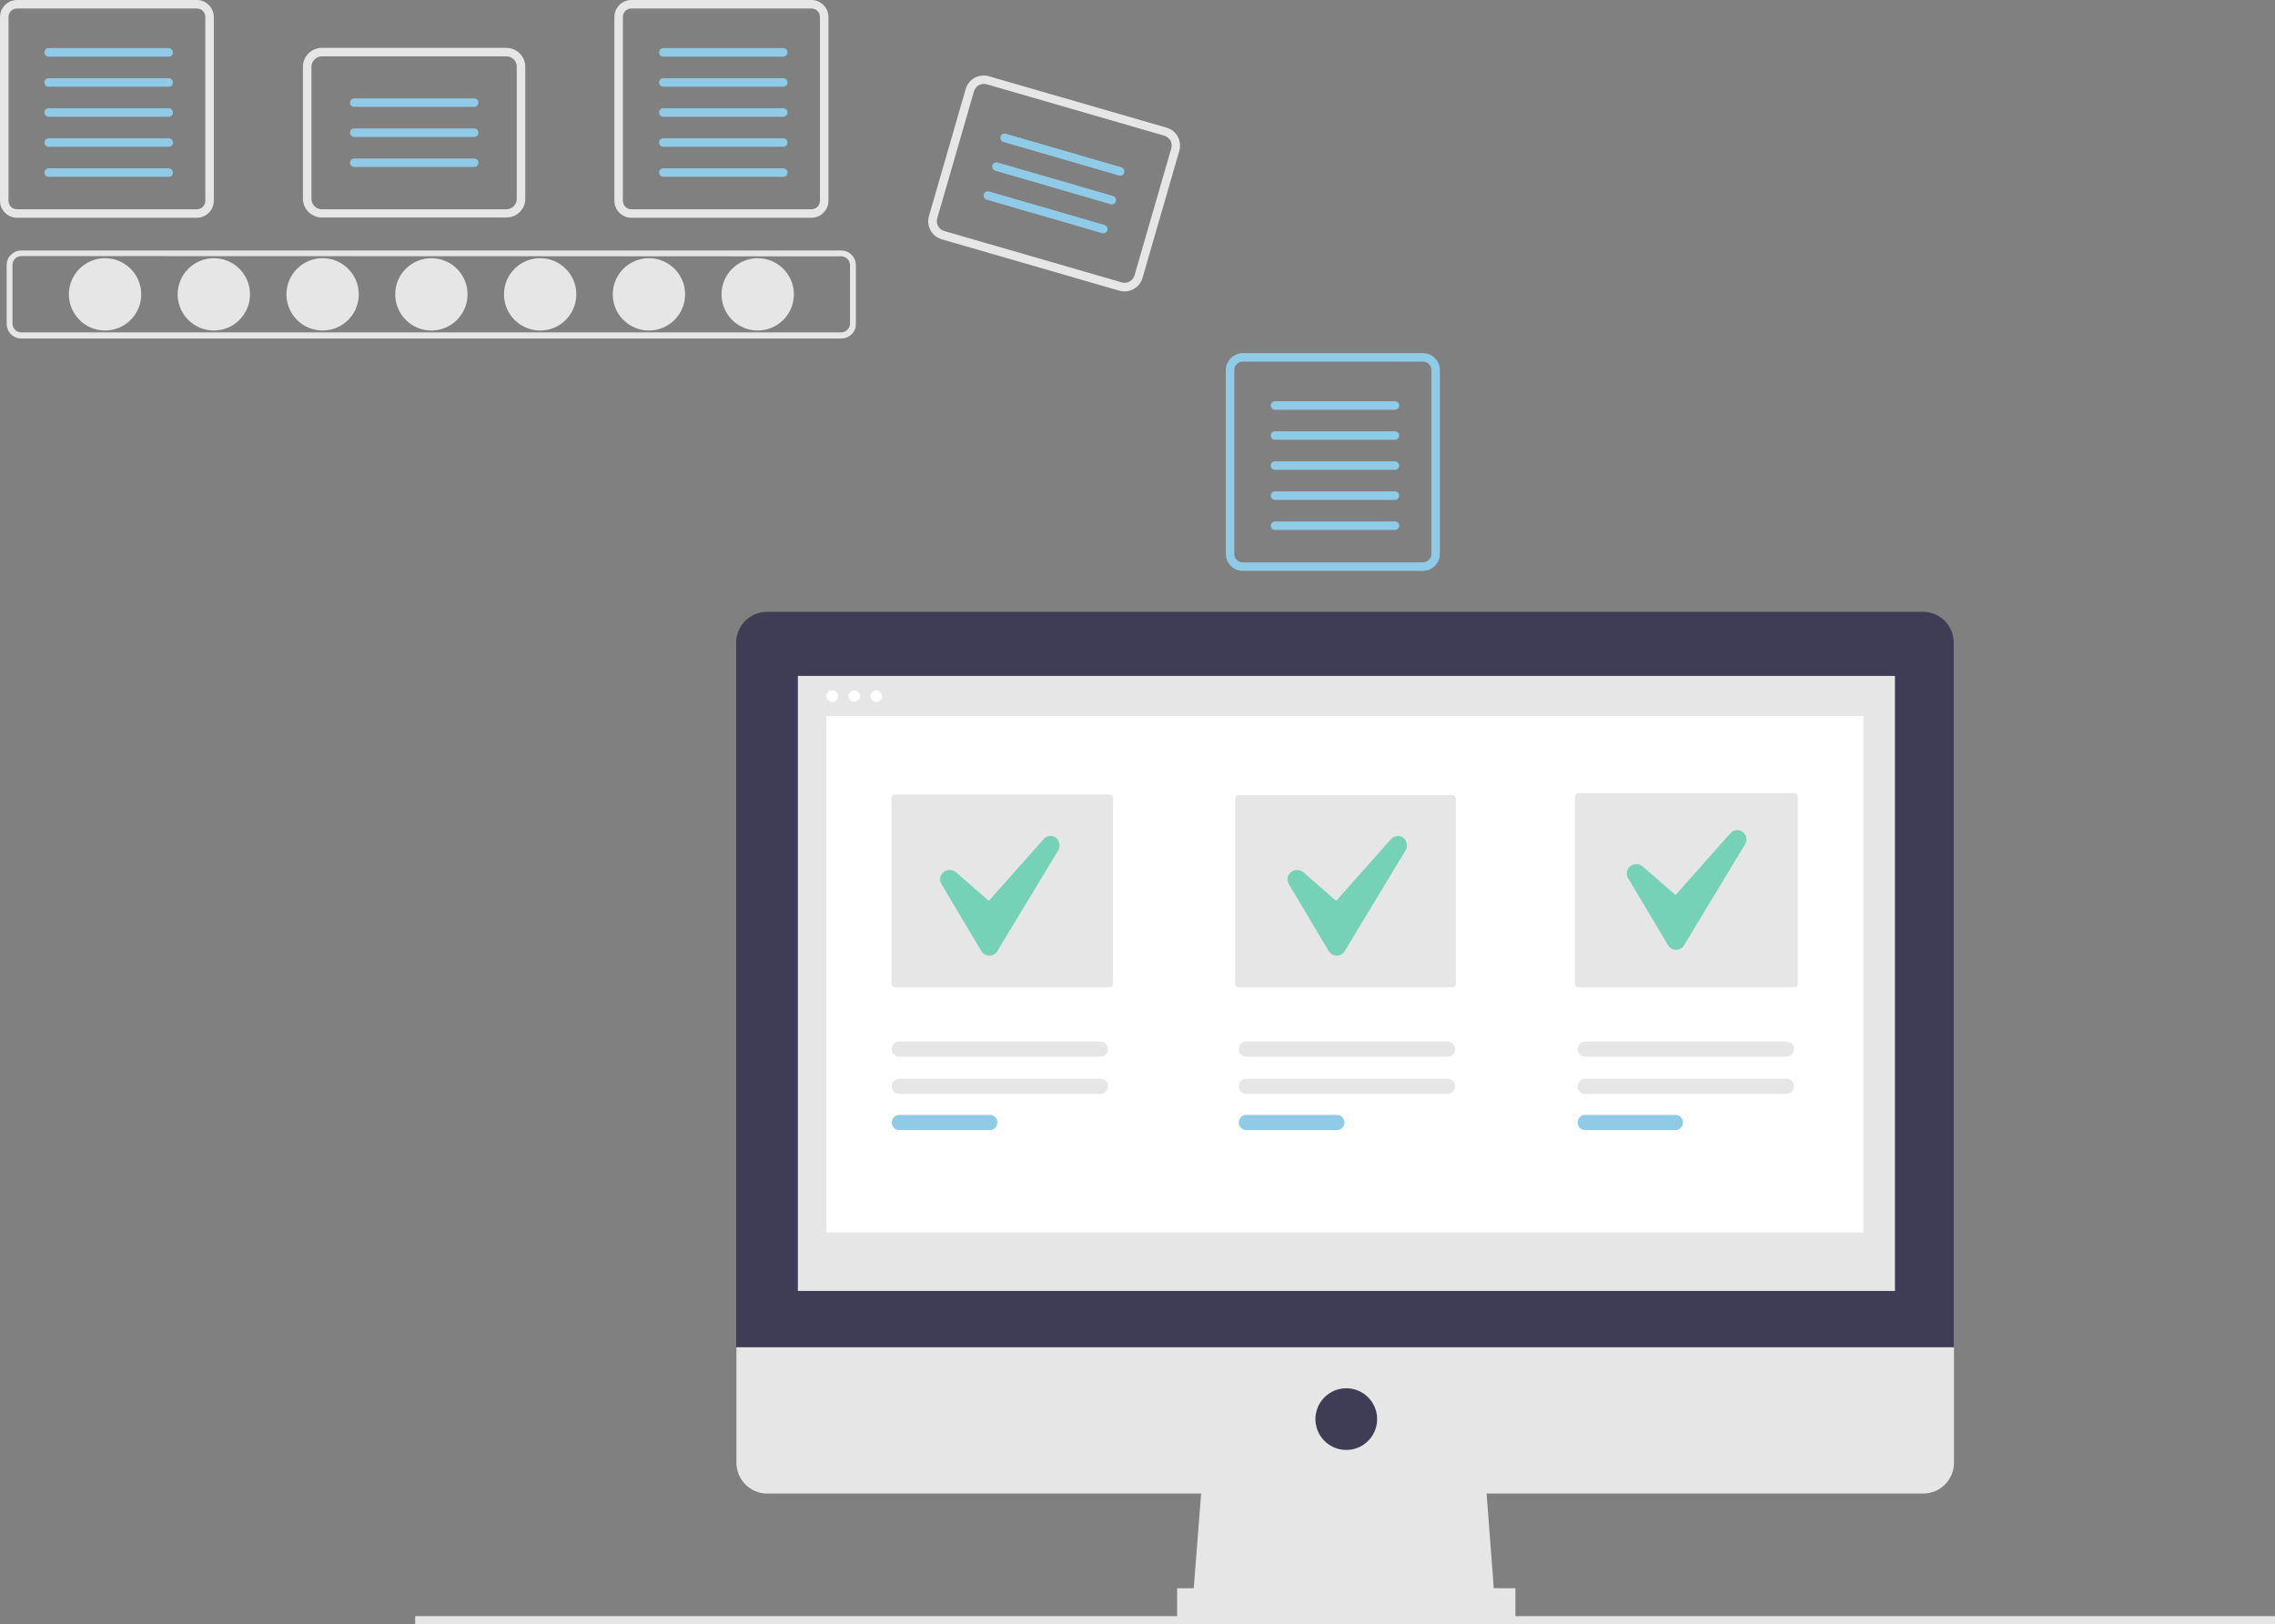 <?xml version="1.0" encoding="utf-8"?>
<!-- Generator: Adobe Illustrator 23.0.1, SVG Export Plug-In . SVG Version: 6.00 Build 0)  -->
<svg version="1.1" id="e4fde902-34f0-42ac-83bb-70aac2088463"
	 xmlns="http://www.w3.org/2000/svg" xmlns:xlink="http://www.w3.org/1999/xlink" x="0px" y="0px" viewBox="0 0 855.4 610.8"
	 style="enable-background:new 0 0 855.4 610.8;" xml:space="preserve">
<rect x="0" y="0" width="855.4" height="610.8" fill="#808080" stroke="none"/>
<style type="text/css">
	.st0{fill:#E6E6E6;}
	.st1{fill:#8FCAE7;}
	.st2{fill:#3F3D56;}
	.st3{fill:#FFFFFF;}
	.st4{fill-rule:evenodd;clip-rule:evenodd;fill:#76D2B6;}
</style>
<circle class="st0" cx="39.5" cy="110.7" r="13.6"/>
<circle class="st0" cx="80.4" cy="110.7" r="13.6"/>
<circle class="st0" cx="121.3" cy="110.7" r="13.6"/>
<circle class="st0" cx="162.2" cy="110.7" r="13.6"/>
<circle class="st0" cx="203.1" cy="110.7" r="13.6"/>
<circle class="st0" cx="244" cy="110.7" r="13.6"/>
<circle class="st0" cx="284.9" cy="110.7" r="13.6"/>
<path class="st0" d="M316.4,127.3H8c-3.1,0-5.5-2.5-5.5-5.5V99.7c0-3.1,2.5-5.5,5.5-5.5h308.3c3.1,0,5.5,2.5,5.5,5.5v22.1
	C321.9,124.8,319.4,127.3,316.4,127.3z M8,96.3c-1.8,0-3.3,1.5-3.3,3.3v22.1c0,1.8,1.5,3.3,3.3,3.3h308.3c1.8,0,3.3-1.5,3.3-3.3
	V99.7c0-1.8-1.5-3.3-3.3-3.3L8,96.3z"/>
<path class="st0" d="M74,3.2c1.8,0,3.2,1.4,3.2,3.2v69.1c0,1.8-1.4,3.2-3.2,3.2H6.4c-1.8,0-3.2-1.4-3.2-3.2V6.4
	c0-1.8,1.4-3.2,3.2-3.2L74,3.2 M74,0H6.4C2.9,0,0,2.9,0,6.4v69.1c0,3.5,2.9,6.4,6.4,6.4H74c3.5,0,6.4-2.9,6.4-6.4V6.4
	C80.4,2.9,77.5,0,74,0L74,0z"/>
<path class="st1" d="M63.5,21.3H18.3c-0.9,0-1.6-0.7-1.6-1.6c0-0.9,0.7-1.6,1.6-1.6c0,0,0,0,0,0h45.1c0.9,0,1.6,0.7,1.6,1.6
	C65.1,20.6,64.4,21.3,63.5,21.3C63.5,21.3,63.5,21.3,63.5,21.3L63.5,21.3z"/>
<path class="st1" d="M63.5,32.6H18.3c-0.9,0-1.6-0.7-1.6-1.6c0-0.9,0.7-1.6,1.6-1.6c0,0,0,0,0,0h45.1c0.9,0,1.6,0.7,1.6,1.6
	C65.1,31.9,64.4,32.6,63.5,32.6C63.5,32.6,63.5,32.6,63.5,32.6L63.5,32.6z"/>
<path class="st1" d="M63.5,43.9H18.3c-0.9,0-1.6-0.7-1.6-1.6c0-0.9,0.7-1.6,1.6-1.6c0,0,0,0,0,0h45.1c0.9,0,1.6,0.7,1.6,1.6
	C65.1,43.2,64.4,43.9,63.5,43.9C63.5,43.9,63.5,43.9,63.5,43.9L63.5,43.9z"/>
<path class="st1" d="M63.5,55.2H18.3c-0.9,0-1.6-0.7-1.6-1.6c0-0.9,0.7-1.6,1.6-1.6c0,0,0,0,0,0h45.1c0.9,0,1.6,0.7,1.6,1.6
	C65.1,54.5,64.4,55.2,63.5,55.2C63.5,55.2,63.5,55.2,63.5,55.2L63.5,55.2z"/>
<path class="st1" d="M63.5,66.5H18.3c-0.9,0-1.6-0.7-1.6-1.6c0-0.9,0.7-1.6,1.6-1.6c0,0,0,0,0,0h45.1c0.9,0,1.6,0.7,1.6,1.6
	C65.1,65.8,64.4,66.5,63.5,66.5L63.5,66.5z"/>
<path class="st0" d="M305.1,3.2c1.8,0,3.2,1.4,3.2,3.2v69.1c0,1.8-1.4,3.2-3.2,3.2h-67.7c-1.8,0-3.2-1.4-3.2-3.2V6.4
	c0-1.8,1.4-3.2,3.2-3.2L305.1,3.2 M305.1,0h-67.7c-3.5,0-6.4,2.9-6.4,6.4v0v69.1c0,3.5,2.9,6.4,6.4,6.4l0,0h67.7
	c3.5,0,6.4-2.9,6.4-6.4v0V6.4C311.5,2.9,308.6,0,305.1,0L305.1,0L305.1,0z"/>
<path class="st1" d="M294.5,21.3h-45.1c-0.9,0-1.6-0.7-1.6-1.6s0.7-1.6,1.6-1.6c0,0,0,0,0,0h45.1c0.9,0,1.6,0.7,1.6,1.6
	C296.1,20.6,295.4,21.3,294.5,21.3L294.5,21.3z"/>
<path class="st1" d="M294.5,32.6h-45.1c-0.9,0-1.6-0.7-1.6-1.6s0.7-1.6,1.6-1.6c0,0,0,0,0,0h45.1c0.9,0,1.6,0.7,1.6,1.6
	C296.1,31.9,295.4,32.6,294.5,32.6L294.5,32.6z"/>
<path class="st1" d="M294.5,43.9h-45.1c-0.9,0-1.6-0.7-1.6-1.6s0.7-1.6,1.6-1.6c0,0,0,0,0,0h45.1c0.9,0,1.6,0.7,1.6,1.6
	C296.1,43.2,295.4,43.9,294.5,43.9L294.5,43.9z"/>
<path class="st1" d="M294.5,55.2h-45.1c-0.9,0-1.6-0.7-1.6-1.6s0.7-1.6,1.6-1.6c0,0,0,0,0,0h45.1c0.9,0,1.6,0.7,1.6,1.6
	C296.1,54.5,295.4,55.2,294.5,55.2L294.5,55.2z"/>
<path class="st1" d="M294.5,66.5h-45.1c-0.9,0-1.6-0.7-1.6-1.6c0-0.9,0.7-1.6,1.6-1.6c0,0,0,0,0,0h45.1c0.9,0,1.6,0.7,1.6,1.6
	C296.1,65.8,295.4,66.5,294.5,66.5L294.5,66.5z"/>
<path class="st1" d="M535,136c1.8,0,3.2,1.4,3.2,3.2v69.1c0,1.8-1.4,3.2-3.2,3.2h-67.7c-1.8,0-3.2-1.4-3.2-3.2v-69.1
	c0-1.8,1.4-3.2,3.2-3.2L535,136 M535,132.8h-67.7c-3.5,0-6.4,2.9-6.4,6.4v69.1c0,3.5,2.9,6.4,6.4,6.4H535c3.5,0,6.4-2.9,6.4-6.4
	v-69.1C541.4,135.6,538.5,132.8,535,132.8L535,132.8z"/>
<path class="st1" d="M524.5,154.1h-45.1c-0.9,0-1.6-0.7-1.6-1.6c0-0.9,0.7-1.6,1.6-1.6c0,0,0,0,0,0h45.1c0.9,0,1.6,0.7,1.6,1.6
	C526.1,153.4,525.3,154.1,524.5,154.1z"/>
<path class="st1" d="M524.5,165.4h-45.1c-0.9,0-1.6-0.7-1.6-1.6s0.7-1.6,1.6-1.6h45.1c0.9,0,1.6,0.7,1.6,1.6
	S525.4,165.4,524.5,165.4z"/>
<path class="st1" d="M524.5,176.7h-45.1c-0.9,0-1.6-0.7-1.6-1.6s0.7-1.6,1.6-1.6c0,0,0,0,0,0h45.1c0.9,0,1.6,0.7,1.6,1.6
	C526.1,176,525.3,176.7,524.5,176.7z"/>
<path class="st1" d="M524.5,188h-45.1c-0.9,0-1.6-0.7-1.6-1.6c0-0.9,0.7-1.6,1.6-1.6c0,0,0,0,0,0h45.1c0.9,0,1.6,0.7,1.6,1.6
	C526.1,187.3,525.3,188,524.5,188z"/>
<path class="st1" d="M524.5,199.3h-45.1c-0.9,0-1.6-0.7-1.6-1.6c0-0.9,0.7-1.6,1.6-1.6c0,0,0,0,0,0h45.1c0.9,0,1.6,0.7,1.6,1.6
	C526.1,198.6,525.3,199.3,524.5,199.3z"/>
<path class="st0" d="M190.4,81.8H121c-3.9,0-7.1-3.2-7.1-7.1V25.1c0-3.9,3.2-7.1,7.1-7.1h69.4c3.9,0,7.1,3.2,7.1,7.1v49.7
	C197.5,78.6,194.4,81.8,190.4,81.8z M121,21.2c-2.1,0-3.9,1.7-3.9,3.9v49.7c0,2.1,1.7,3.9,3.9,3.9h69.4c2.1,0,3.9-1.7,3.9-3.9V25.1
	c0-2.2-1.7-3.9-3.9-3.9H121z"/>
<path class="st1" d="M178.3,40.2h-45.1c-0.9,0-1.6-0.7-1.6-1.6c0-0.9,0.7-1.6,1.6-1.6h45.1c0.9,0,1.6,0.7,1.6,1.6
	S179.2,40.2,178.3,40.2C178.3,40.2,178.3,40.2,178.3,40.2z"/>
<path class="st1" d="M178.3,51.5h-45.1c-0.9,0-1.6-0.7-1.6-1.6c0-0.9,0.7-1.6,1.6-1.6h45.1c0.9,0,1.6,0.7,1.6,1.6
	S179.2,51.5,178.3,51.5C178.3,51.5,178.3,51.5,178.3,51.5z"/>
<path class="st1" d="M178.3,62.8h-45.1c-0.9,0-1.6-0.7-1.6-1.6c0-0.9,0.7-1.6,1.6-1.6h45.1c0.9,0,1.6,0.7,1.6,1.6
	S179.2,62.8,178.3,62.8C178.3,62.8,178.3,62.8,178.3,62.8z"/>
<path class="st0" d="M420.8,109.3L354.1,90c-3.8-1.1-5.9-5-4.8-8.8l13.8-47.7c1.1-3.8,5-5.9,8.8-4.8L438.6,48c3.8,1.1,5.9,5,4.8,8.8
	l-13.8,47.7C428.5,108.3,424.6,110.4,420.8,109.3z M371,31.7c-2.1-0.6-4.2,0.6-4.8,2.7l-13.8,47.7c-0.6,2.1,0.6,4.2,2.7,4.8
	l66.7,19.3c2.1,0.6,4.2-0.6,4.8-2.7l13.8-47.7c0.6-2.1-0.6-4.2-2.7-4.8L371,31.7z"/>
<path class="st1" d="M420.7,66l-43.4-12.6c-0.8-0.2-1.3-1.1-1.1-2s1.1-1.3,2-1.1l43.4,12.6c0.8,0.2,1.3,1.1,1.1,2
	C422.5,65.8,421.6,66.2,420.7,66L420.7,66z"/>
<path class="st1" d="M417.6,76.8l-43.4-12.6c-0.8-0.2-1.3-1.1-1.1-2c0.2-0.8,1.1-1.3,2-1.1l43.4,12.6c0.8,0.2,1.3,1.1,1.1,2
	S418.4,77.1,417.6,76.8L417.6,76.8z"/>
<path class="st1" d="M414.4,87.7l-43.4-12.6c-0.8-0.2-1.3-1.1-1.1-2s1.1-1.3,2-1.1l43.4,12.6c0.8,0.2,1.3,1.1,1.1,2
	C416.2,87.4,415.3,87.9,414.4,87.7z"/>
<rect x="156.1" y="607.8" class="st0" width="699.3" height="3"/>
<polygon class="st0" points="562.1,603.1 448.4,603.1 452.3,553 558.3,553 "/>
<rect x="442.6" y="597.3" class="st0" width="127.2" height="11.6"/>
<path class="st2" d="M723.1,230.1H288.4c-6.4,0-11.6,5.2-11.6,11.6l0,0v265h457.8v-265C734.6,235.3,729.5,230.1,723.1,230.1
	L723.1,230.1z"/>
<path class="st0" d="M276.9,506.7v43.4c0,6.4,5.2,11.6,11.6,11.6l0,0h434.6c6.4,0,11.6-5.2,11.6-11.6l0,0v-43.4H276.9z"/>
<rect x="300" y="254.2" class="st0" width="412.5" height="231.3"/>
<circle class="st2" cx="506.2" cy="533.7" r="11.6"/>
<circle class="st3" cx="312.9" cy="261.8" r="2.2"/>
<circle class="st3" cx="321.2" cy="261.8" r="2.2"/>
<circle class="st3" cx="329.5" cy="261.8" r="2.2"/>
<rect x="310.7" y="269.3" class="st3" width="389.9" height="194.2"/>
<path class="st0" d="M336.6,298.8c-0.8,0-1.4,0.6-1.4,1.4v69.7c0,0.8,0.6,1.4,1.4,1.4h80.5c0.8,0,1.4-0.6,1.4-1.4v-69.7
	c0-0.8-0.6-1.4-1.4-1.4H336.6z"/>
<path class="st0" d="M465.8,299c-0.8,0-1.4,0.6-1.4,1.4v69.5c0,0.8,0.6,1.4,1.4,1.4H546c0.8,0,1.4-0.6,1.4-1.4v-69.5
	c0-0.8-0.6-1.4-1.4-1.4H465.8z"/>
<path class="st0" d="M593.6,298.3c-0.8,0-1.4,0.6-1.4,1.4v70.2c0,0.8,0.6,1.4,1.4,1.4h81c0.8,0,1.4-0.6,1.4-1.4v-70.2
	c0-0.8-0.6-1.4-1.4-1.4H593.6z"/>
<path class="st0" d="M338.1,405.7c-1.6,0-2.8,1.3-2.8,2.9c0,1.6,1.3,2.8,2.8,2.8h75.7c1.6,0,2.8-1.3,2.8-2.9c0-1.6-1.3-2.8-2.8-2.8
	H338.1z"/>
<path class="st1" d="M338.1,419.3c-1.6,0-2.8,1.3-2.8,2.9c0,1.6,1.3,2.8,2.8,2.8h34.1c1.6,0,2.8-1.3,2.8-2.9c0-1.6-1.3-2.8-2.8-2.8
	H338.1z"/>
<path class="st0" d="M468.6,405.7c-1.6,0-2.8,1.3-2.8,2.9c0,1.6,1.3,2.8,2.8,2.8h75.7c1.6,0,2.8-1.3,2.8-2.9c0-1.6-1.3-2.8-2.8-2.8
	H468.6z"/>
<path class="st1" d="M468.6,419.3c-1.6,0-2.8,1.3-2.8,2.9c0,1.6,1.3,2.8,2.8,2.8h34.1c1.6,0,2.8-1.3,2.8-2.9c0-1.6-1.3-2.8-2.8-2.8
	H468.6z"/>
<path class="st0" d="M596,405.7c-1.6,0-2.8,1.3-2.8,2.9c0,1.6,1.3,2.8,2.8,2.8h75.7c1.6,0,2.8-1.3,2.8-2.9c0-1.6-1.3-2.8-2.8-2.8
	H596z"/>
<path class="st0" d="M338.1,391.7c-1.6,0-2.8,1.3-2.8,2.9c0,1.6,1.3,2.8,2.8,2.8h75.7c1.6,0,2.8-1.3,2.8-2.9c0-1.6-1.3-2.8-2.8-2.8
	H338.1z"/>
<path class="st0" d="M468.6,391.7c-1.6,0-2.8,1.3-2.8,2.9c0,1.6,1.3,2.8,2.8,2.8h75.7c1.6,0,2.8-1.3,2.8-2.9c0-1.6-1.3-2.8-2.8-2.8
	H468.6z"/>
<path class="st0" d="M596,391.7c-1.6,0-2.8,1.3-2.8,2.9c0,1.6,1.3,2.8,2.8,2.8h75.7c1.6,0,2.8-1.3,2.8-2.9c0-1.6-1.3-2.8-2.8-2.8
	H596z"/>
<path class="st1" d="M596,419.3c-1.6,0-2.8,1.3-2.8,2.9c0,1.6,1.3,2.8,2.8,2.8H630c1.6,0,2.8-1.3,2.8-2.9c0-1.6-1.3-2.8-2.8-2.8H596
	z"/>
<path class="st4" d="M397.9,319.8l-22.9,37.9c-0.6,1.1-1.8,1.7-3,1.7h0c-1.2,0-2.4-0.7-3-1.7l-15-25.2c-0.9-1.5-0.6-3.4,0.8-4.5
	c1.3-1.1,3.3-1.1,4.6,0l12.4,10.8l20.6-23.2c1.2-1.4,3.3-1.6,4.7-0.5C398.4,316.2,398.8,318.2,397.9,319.8"/>
<path class="st4" d="M528.5,319.8l-22.9,37.9c-0.6,1.1-1.8,1.7-3,1.7h0c-1.2,0-2.4-0.7-3-1.7l-15-25.2c-0.9-1.5-0.6-3.4,0.8-4.5
	c1.3-1.1,3.3-1.1,4.6,0l12.4,10.8l20.6-23.2c1.2-1.4,3.3-1.6,4.7-0.5C529,316.2,529.4,318.2,528.5,319.8"/>
<path class="st4" d="M656.1,317.6l-22.9,37.9c-0.6,1.1-1.8,1.7-3,1.7h0c-1.2,0-2.4-0.7-3-1.7l-15-25.2c-0.9-1.5-0.6-3.4,0.8-4.5
	c1.3-1.1,3.3-1.1,4.6,0l12.4,10.8l20.6-23.2c1.2-1.4,3.3-1.6,4.7-0.5C656.7,314,657.1,316.1,656.1,317.6"/>
</svg>
